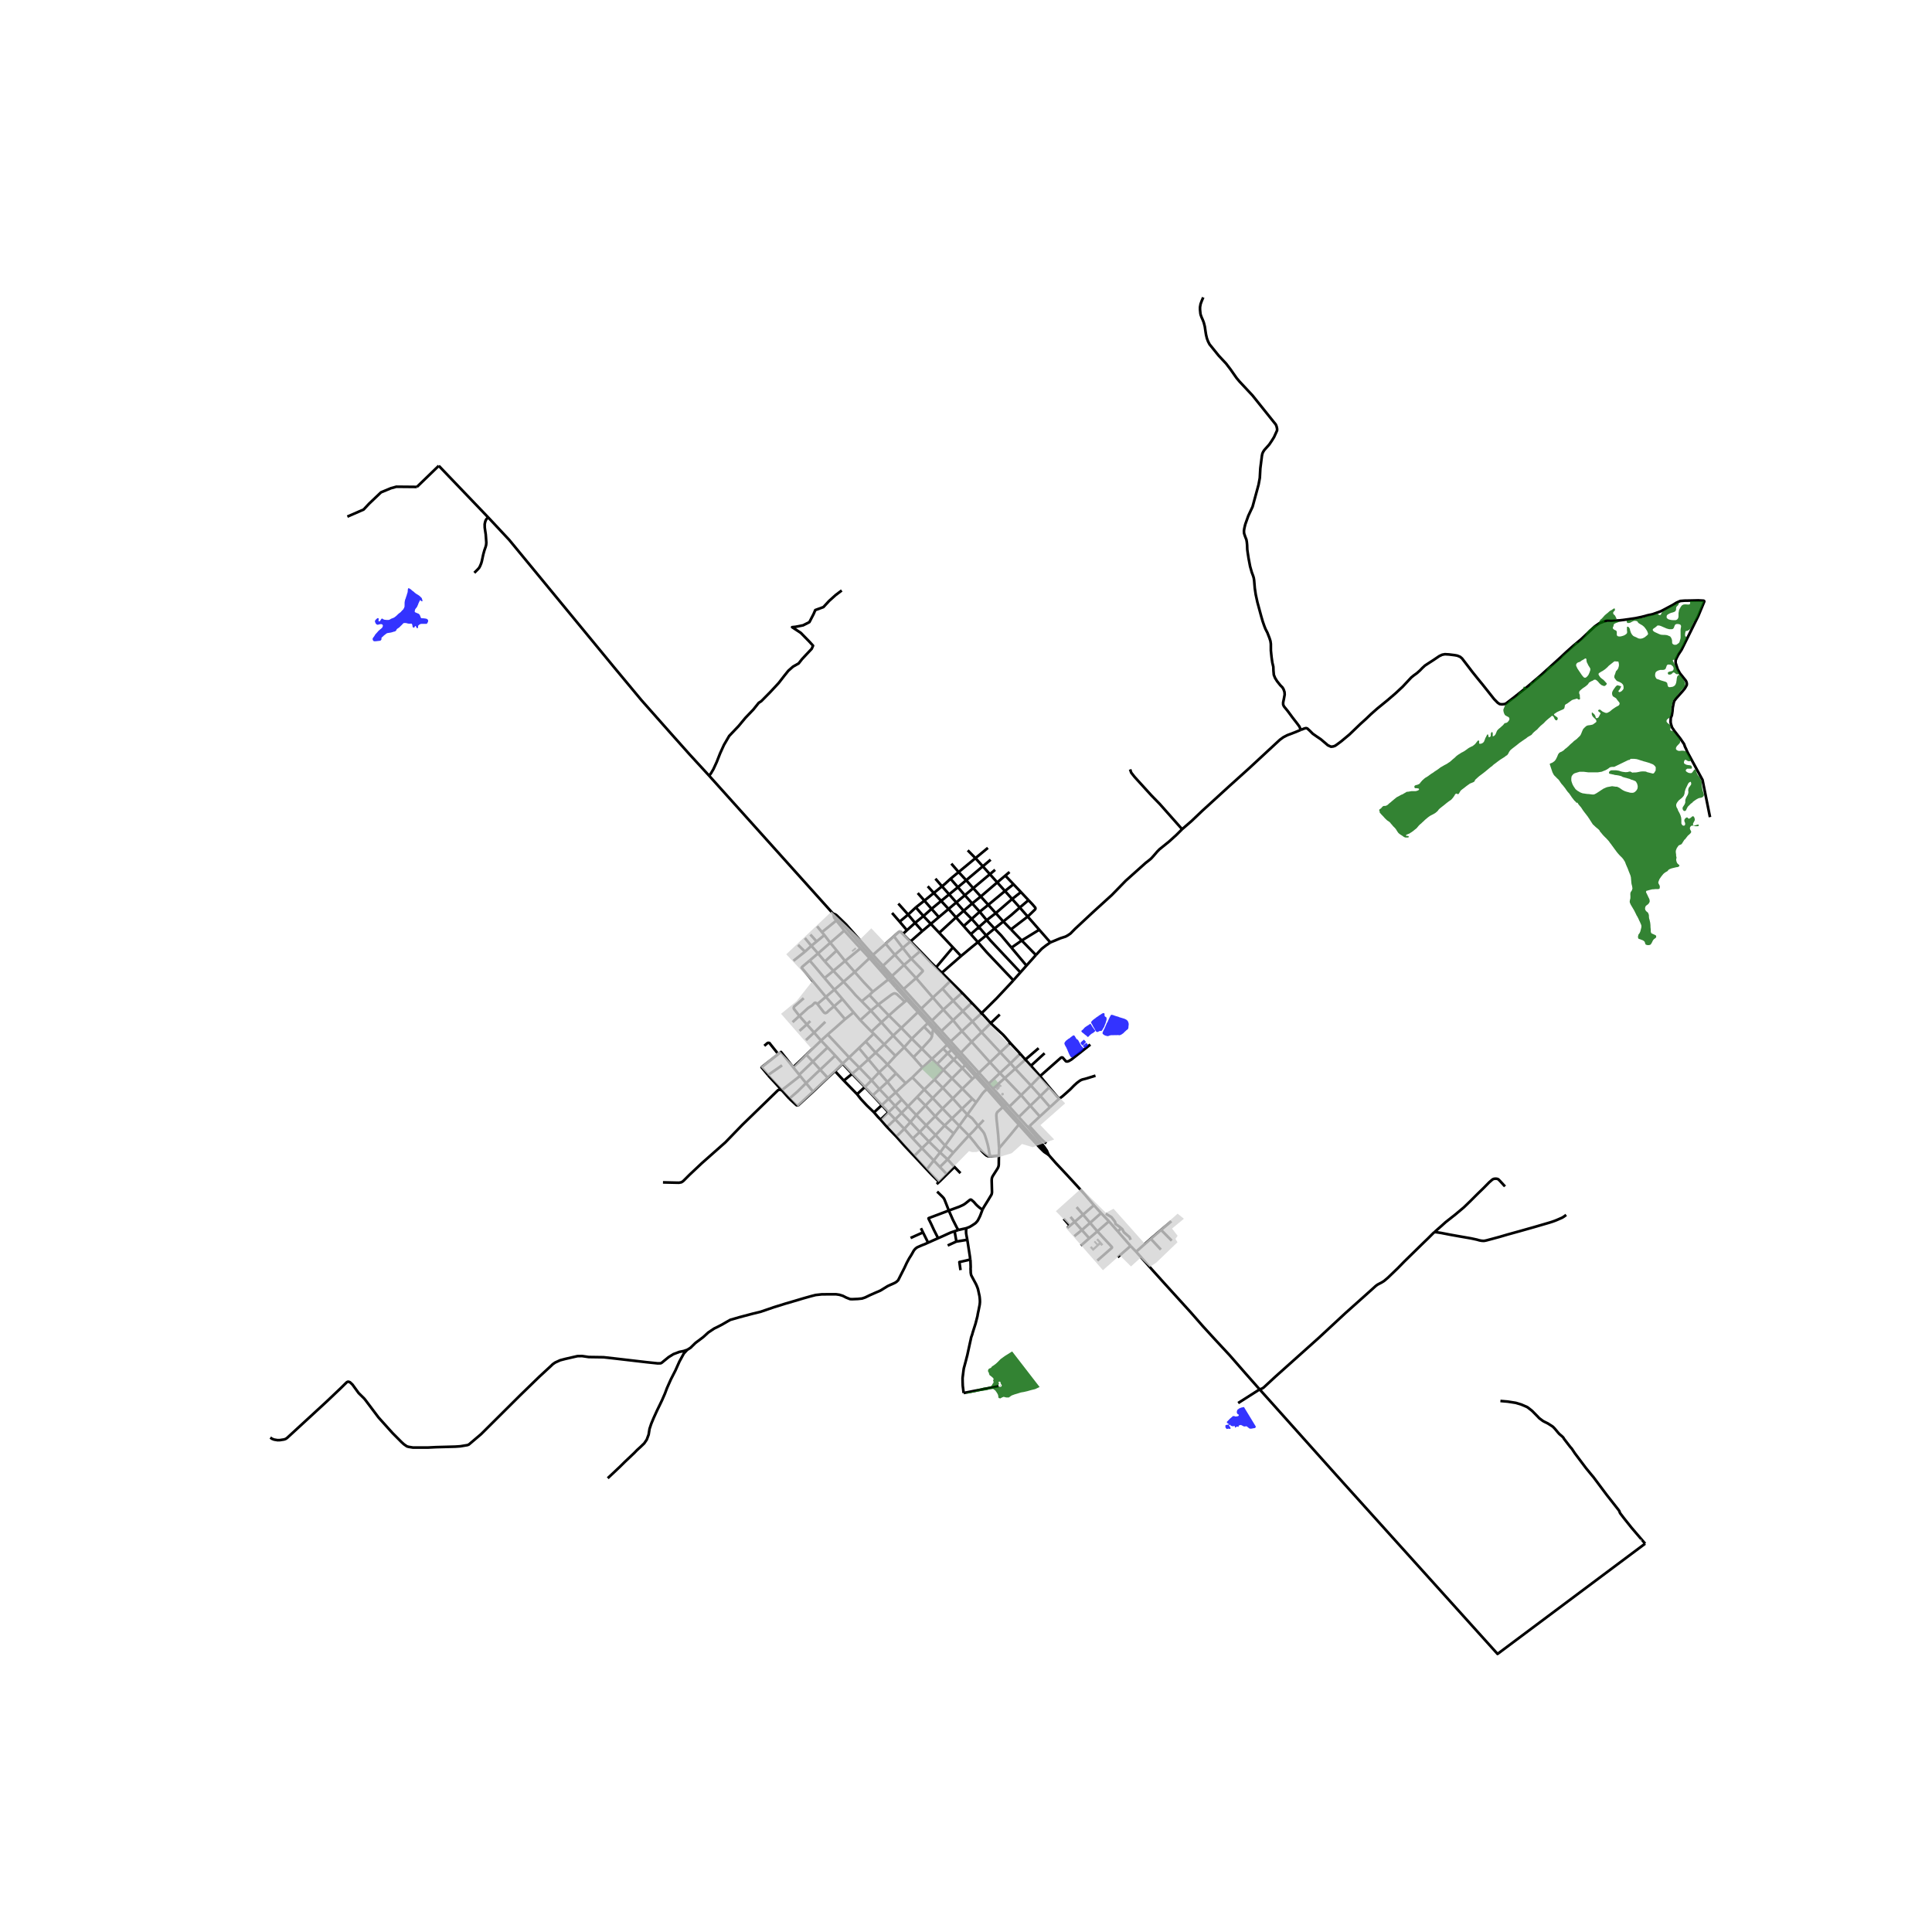 <svg xmlns="http://www.w3.org/2000/svg" width="960" height="960" viewBox="0 0 720 720"><defs><style>*{stroke-linejoin:round;stroke-linecap:butt}</style></defs><g id="figure_1"><path id="patch_1" d="M0 720h720V0H0z" style="fill:#fff"/><g id="axes_1"><path id="patch_2" d="M90 626.484h558V100.716H90z" style="fill:#fff"/><g id="LineCollection_1"><path d="m354.136 365.608-2.903 2.847M354.136 365.608l4.403 4.369M354.136 365.608l-3.129-3.087M362.138 373.73l-3.325 3.092M362.138 373.73l3.686 3.848M362.138 373.73l-3.599-3.753M365.824 377.578l3.366 3.737M365.824 377.578l-3.434 3.09M377.65 365.343l-.664.745-5.557 5.937-5.605 5.553M376.505 388.698l-3.726 3.504M376.505 388.698l3.698 3.999M369.19 381.315l3.52 3.264 1.088 1.01.924 1.018 1.783 2.09M387.598 401.042l-3.4 3.513M387.598 401.042l3.44 4.163M387.598 401.042l-3.402-3.865M406.334 389.28l-7.072 5.589-.95.557-.521.153-.34.003-.235-.095-.906-1.027-.222-.27-.233-.112-.23-.003-.299.15-7.728 6.817M394.676 409.5l-3.362 3.09M394.676 409.5l-3.639-4.295M408.253 400.868l-3.184.993-1.77.463-.57.25-.464.295-.98.734-1.036.954-1.361 1.388-1.642 1.482-1.415 1.232-1.155.842M383.15 420.136l.499-.456M383.15 420.136l-3.493-3.838M390.772 430.357l-.619-1.502-.723-1.07-.722-.993-2.325-2.812-1.55-1.88-1.683-1.964M387.72 408.454l-3.522-3.9M387.72 408.454l3.594 4.136M387.72 408.454l-3.758 3.622M387.72 408.454l3.317-3.25M384.198 404.555l-5.86-6.278M384.198 404.555l-3.659 3.572M372.78 392.202l-6.993-7.51M372.78 392.202l3.804 4.06M372.78 392.202l-3.85 3.698M355.206 372.944l-3.973-4.49M355.206 372.944l3.607 3.878M355.206 372.944l-3.659 3.309M355.206 372.944l3.333-2.967M351.233 368.455l-3.583 3.304M333.147 348.93l-3.092 2.776M333.147 348.93l3.283 4.335M336.464 348.094l-.748-.731-.179-.092-.217-.03-.345.078-1.828 1.61M339.347 350.819l4.364-3.828M339.347 350.819l-2.917 2.446M339.347 350.819l3.58 3.656M336.464 348.094l1.969 2.002.405.331.509.392M321.137 373.157l2.86-2.346M321.137 373.157l3.414 3.482M314.38 365.866l2.916 3.182 1.534 1.794 2.307 2.315M342.926 354.475l-3.309 2.82M348.846 360.523l-1.865-1.814-4.055-4.234M311.689 343.062l-5.374 4.335M314.64 346.823l-1.146-1.524-1.805-2.237M310.688 340.745l.038.567.048.349.135.387.78 1.014M304.52 345.208l1.795 2.19M314.64 346.823l6.044 6.603M314.64 346.823l-5.216 4.522M306.315 347.397l.91 1.09M307.224 348.486l-2.893 2.374M307.224 348.486l2.2 2.86M299.964 349.584l2.398 2.893M309.424 351.345l-4.563 3.97M309.424 351.345l2.386 2.899M330.055 351.706l-4.723 4.142M330.055 351.706l3.414 4.11M297.42 352.139l2.59 2.51M302.362 352.477l1.97-1.617M302.362 352.477l-2.352 2.172M302.362 352.477l2.499 2.838M320.684 353.426l3.37 3.626M320.684 353.426l-5.747 4.714M336.43 353.265l3.187 4.03M336.43 353.265l-2.961 2.55M311.81 354.244l3.127 3.896M311.81 354.244l-4.407 4.079M300.01 354.65l-4.306 3.419M304.86 355.315l-3.108 2.642M304.86 355.315l2.543 3.008M333.469 355.815l-4.417 4.107M333.469 355.815l3.427 3.81M325.332 355.848l3.72 4.074M310.486 340.518l.284.045.518.214.448.296 3.557 3.43 10.04 11.345M324.054 357.052l7.01 7.953M324.054 357.052l-5.52 5.197M339.617 357.295l-2.721 2.33M341.394 364.512l2.39-2.45.087-.113.03-.092-.034-.126-.079-.143-4.171-4.293M307.282 364.504l-2.108-2.525-1.802-2.133-1.62-1.889" clip-path="url(#p4125a6cd1b)" style="fill:none;stroke:#000"/><path d="m307.778 371.503-9.031-10.856.179-.304 2.826-2.386M314.937 358.14l3.596 4.11M314.937 358.14l-4.363 3.665M307.403 358.323l3.17 3.482M336.896 359.625l4.498 4.887M336.896 359.625l-4.481 4.091M329.052 359.922l-.765.647M329.052 359.922l3.363 3.794M310.574 361.805l-3.292 2.699M310.574 361.805l3.806 4.061M318.533 362.25l-4.153 3.616M325.273 369.585l-3.343-3.506-3.397-3.83M332.415 363.716l4.343 4.864M332.415 363.716l-.68.648M331.736 364.364l.749.902M331.736 364.364l-3.45-3.795M307.282 364.504l3.671 4.307M341.394 364.512l6.256 7.247M341.394 364.512l-4.636 4.068M331.065 365.005l-5.792 4.58M331.065 365.005l.791.77M314.38 365.866l-3.427 2.945M336.758 368.58l6.592 7.312M310.953 368.811l3 3.51M310.953 368.811l-3.175 2.692M325.273 369.585l-1.275 1.226M323.998 370.811l3.305 3.565M307.778 371.503l3.057 3.517M307.778 371.503l-3.143 2.647M347.65 371.76l3.897 4.493M347.65 371.76l-4.3 4.132M337.982 372.64l4.122 4.541M337.982 372.64l-.818.716M333.74 367.912l.932 1.038 3.31 3.69M297.917 378.602l1.736-1.57 1.42-1.306.4-.288.427-.296.479-.27.392-.304.766-.792.244-.088.226.026.628.436M310.835 375.02l-1.71 1.4-.964.916-.513.235-.401-.105-.435-.461-2.177-2.855M327.303 374.376l3.945 4.074M327.303 374.376l-2.752 2.263M337.164 373.356l-.97-1.008-1.959-1.837-.444-.218-.523-.105-.426.157-.627.357-4.912 3.674M343.35 375.892l3.963 4.441M351.547 376.253l3.625 3.954M351.547 376.253l-4.234 4.08M324.551 376.64l-3.945 3.543M324.551 376.64l3.927 4.352M358.813 376.822l3.577 3.845M358.813 376.822l-3.641 3.385M318.113 377.28l-4.16-4.958M318.113 377.28l2.493 2.903M318.113 377.28l-3.194 2.546M342.104 377.181l3.668 4.088M342.104 377.181l-6.188 5.892M331.248 378.45l4.668 4.623M331.248 378.45l-2.77 2.542M337.164 373.356l-2.694 2.247-3.222 2.847M320.606 380.183l4.154 4.265M355.172 380.207l3.31 4.07M355.172 380.207l-4.342 4.038M347.313 380.333l1.829 2.035M362.39 380.667l3.397 4.024M362.39 380.667l-3.908 3.61M328.478 380.992l-3.718 3.456M328.478 380.992l4.377 4.936M369.19 381.315l-3.403 3.376M369.19 381.315l3.397-3.232M345.772 381.27l2.04 2.3M344.36 382.646l.617-.583.795-.794M300.69 381.767l-2.733 2.41M300.69 381.767l1.28-1.258M300.69 381.767l-2.773-3.165M300.69 381.767l2.699 3.042M335.916 383.073l3.887 4.024M335.916 383.073l-3.06 2.855M358.482 384.277l3.62 3.986M358.482 384.277l-4.189 3.819M350.83 384.245l-1.688-1.877M350.83 384.245l3.463 3.85M324.76 384.448l.845.784M365.787 384.691l-3.686 3.572M303.39 384.81l4.188-4.01M303.39 384.81l-3.03 2.799M303.39 384.81l2.603 2.981M325.605 385.232l3.919 3.987M325.605 385.232l-2.979 2.916M308.475 385.52l7.977 8.548M308.475 385.52l-2.482 2.271M314.92 379.826l-3.24 2.89-3.205 2.803M332.855 385.928l-3.331 3.29M332.855 385.928l4.115 4.374M339.803 387.097l3.744 3.728M339.803 387.097l4.556-4.451M339.803 387.097l-2.833 3.205M305.993 387.791l-5.486 5.284M305.993 387.791l2.438 2.56M362.101 388.263l6.828 7.637M362.101 388.263l-4.006 4.06M354.293 388.096l1.717 1.908M329.524 389.219l4.197 4.265M329.524 389.219l-3.205 3.073M352.967 389.345l1.667 1.878M352.967 389.345l-5.155-5.776M352.967 389.345l-1.483 1.448M336.97 390.302l3.471 3.684M336.97 390.302l-3.249 3.182M308.431 390.35l2.839 3.032M302.932 395.63l2.103-2.05 3.396-3.23M320.093 390.58l-3.64 3.488M320.093 390.58l2.533-2.432M320.093 390.58l3.53 4.232M326.319 392.292l-3.693-4.144M326.319 392.292l-2.695 2.52M330.752 396.714l-2.125-2.228-1.22-1.167-1.088-1.027M358.095 392.323l-2.085-2.319M358.095 392.323l6.726 7.465M380.203 392.697l-3.62 3.565M380.203 392.697l1.92 2.18M311.27 393.382l-5.6 5.265M311.27 393.382l2.743 3.002M333.721 393.484l-2.97 3.23M316.452 394.068l3.788 3.791M316.452 394.068l-2.439 2.316M347.31 394.623l-3.763-3.798M347.31 394.623l1.93 1.883M347.31 394.623l4.174-3.83M347.31 394.623l-3.504 3.213M323.624 394.812l-3.384 3.047M323.624 394.812l4.001 4.81M382.122 394.877l-3.784 3.4M382.122 394.877l4.945-4.244M382.122 394.877l2.074 2.3M368.93 395.9l-4.11 3.888M368.93 395.9l3.708 4.02M376.584 396.262l1.754 2.015M376.584 396.262l-3.946 3.658M314.013 396.384l-2.839 2.785M314.013 396.384l3.545 3.795M330.752 396.714l3.179 3.287M330.752 396.714l-3.127 2.908M359.719 396.872l3.763 4.247M359.719 396.872l-2.96-3.264M359.719 396.872l-1.092 1.194M343.806 397.836l-3.365-3.85M340.005 401.518l2.024-1.999 1.185-1.144.592-.54M320.24 397.86l4.572 4.73M320.24 397.86l-2.682 2.32M295.595 397.733l2.247 2.777M290.034 392.838l1.015-.803 2.027 2.518 2.519 3.18" clip-path="url(#p4125a6cd1b)" style="fill:none;stroke:#000"/><path d="m300.507 393.075-1.463 1.446-3.45 3.212M378.338 398.277l-3.891 3.496M327.625 399.622l3.092 3.596M327.625 399.622l-2.813 2.968M364.82 399.788l-.775.73M364.82 399.788l3.656 4.078M372.638 399.92l1.809 1.853M372.638 399.92l-4.162 3.946M333.93 400l3.588 3.705M333.93 400l-3.213 3.218M317.558 400.18l-3.091 2.532M317.558 400.18l4.76 4.91M297.842 400.51l5.09-4.88M297.842 400.51l.33.435M364.045 400.519l-.563.6M364.045 400.519l10.38 11.483M364.045 400.519l-8.735-9.872M363.482 401.119l-1.055.956M363.482 401.119l4.373 4.758M340.005 401.518l4.435 4.514M340.005 401.518l-2.487 2.187M374.447 401.773l6.092 6.354M370.096 405.657l.985-.879 3.366-3.005M354.796 401.894l-3.23-3.2M354.796 401.894l3.858 3.859M354.796 401.894l3.831-3.828M354.796 401.894l-3.452 3.526M324.812 402.59l2.944 3.309M324.812 402.59l-2.495 2.5M330.717 403.218l-2.961 2.68M330.717 403.218l3.091 3.874M337.518 403.705l-3.71 3.387M300.394 403.653l-2.221-2.708M303.285 406.56l-.213.009-.193-.044-.235-.138-2.25-2.734M294.162 409.42l3.035-2.625 3.197-3.142M305.67 398.647l-1.35 1.254-3.926 3.752M368.476 403.866l1.62 1.79M322.317 405.09l-2.913 2.68M322.317 405.09l2.922 3.107M351.344 405.42l-3.077-3.1M351.344 405.42l3.734 3.94M351.344 405.42l-3.768 3.814M358.654 405.753l3.711 3.767M358.654 405.753l-3.576 3.606M358.654 405.753l3.773-3.678M370.096 405.657l5.111 5.694M327.756 405.899l3.391 3.578M327.756 405.899l-2.517 2.298M367.855 405.877l5.898 6.7M363.795 410.809l2.009-2.821.557-.731.54-.575.954-.805M344.44 406.032l-2.675 2.808M344.44 406.032l3.136 3.202M344.44 406.032l3.827-3.711M303.285 406.56l5.178-4.918M294.162 409.42l2.6 2.398.187.079.274.056.292-.082 5.77-5.31M333.808 407.092l2.282 2.646M333.808 407.092l-2.66 2.385M325.239 408.197l3.38 3.656M380.54 408.127l3.422 3.949M380.54 408.127l-4.384 4.28M341.765 408.84l-3.368 3.457M341.765 408.84l3.131 3.175M331.147 409.477l2.433 2.647M331.147 409.477l-2.529 2.376M355.078 409.36l-3.82 3.76M355.078 409.36l3.437 3.843M294.162 409.42l-2.821-3.14M362.365 409.52l1.43 1.289M362.365 409.52l-3.85 3.683M336.09 409.738l-2.51 2.386M336.09 409.738l2.307 2.559M363.795 410.809l-3.296 4.593M328.618 411.853l-2.9 2.695M328.618 411.853l2.456 2.664M383.962 412.076l3.557 3.989M383.962 412.076l-4.305 4.222M344.896 412.015l3.64 3.983M344.896 412.015l2.68-2.781M344.896 412.015l-3.42 3.54M333.58 412.124l2.404 2.648M333.58 412.124l-2.506 2.393M338.397 412.297l-2.413 2.475M338.397 412.297l3.08 3.259M376.156 412.406l-.949-1.055M376.156 412.406l3.5 3.892M391.314 412.59l-3.795 3.475M373.753 412.578l5.924 6.521M373.753 412.578l.672-.576M372.334 427.901l-.328-4.745-.443-4.458-.177-1.554-.087-1.548.096-.617.252-.488.488-.478 1.618-1.435M358.515 413.203l1.984 2.199M358.515 413.203l-3.728 3.595M331.074 414.517l-2.904 2.738M331.074 414.517l2.543 2.62M335.984 414.772l3.31 3.387M335.984 414.772l-2.367 2.365M360.5 415.402l-3.013 4.156M364.516 419.505l-2.178-2.705-1.839-1.398M341.477 415.556l3.67 3.815M341.477 415.556l-2.183 2.603M387.52 416.065l-3.871 3.615M348.535 415.998l-3.389 3.373M348.535 415.998l2.723-2.878M352.019 419.445l-2.15-2.052-1.334-1.395M354.787 416.798l-2.768 2.647M354.787 416.798l-3.529-3.678M354.787 416.798l2.7 2.76M333.617 417.137l-3.066 2.839M333.617 417.137l3.396 3.552M364.516 419.505l.485-.442.846-.849.735-.817M339.294 418.16l3.455 3.707M339.294 418.16l-2.281 2.53M390.772 430.357l-1.098-.71-.53-.356-.663-.627-.916-.914-3.839-4.136-4.05-4.515" clip-path="url(#p4125a6cd1b)" style="fill:none;stroke:#000"/><path d="m372.334 427.901.869-1.006 3.257-3.867 3.217-3.929M352.019 419.445l3.403 2.995M352.019 419.445l-3.352 3.574M345.146 419.37l-2.397 2.497M345.146 419.37l3.521 3.65M357.487 419.558l-2.065 2.882M357.487 419.558l3.582 3.626M361.07 423.184l1.754-1.73 1.692-1.95M369.136 430.93l-.258-.586-.183-.697-.27-1.602-.296-1.385-.436-1.557-.566-1.828-.308-.808-.433-.685-1.87-2.277M337.013 420.69l-2.979 2.881M337.013 420.69l3.164 3.593M342.749 421.867l-2.572 2.416M342.749 421.867l3.42 3.555M355.422 422.44l-3.227 4.478M348.667 423.02l3.528 3.898M348.667 423.02l-2.497 2.402M355.259 429.587l3.389-3.757 2.421-2.646M369.136 430.93l-.946-.042-.57-.265-.597-.488-.814-.8-1.555-1.69-1.574-2.026-2.01-2.435M340.177 424.283l3.408 3.623M346.17 425.422l4.173 4.075M346.17 425.422l-2.585 2.484M352.195 426.918l-1.852 2.579M352.195 426.918l3.064 2.669M372.334 427.901l-.077 2.722M343.585 427.906l-2.895 2.915M343.585 427.906l4.39 4.574M355.259 429.587l-2.12 2.481M350.343 429.497l-2.367 2.983M350.343 429.497l2.796 2.571M372.257 430.623l-3.121.307M366.17 450.741l.217-.392.2-.383.218-.374 1.237-1.994.222-.357 1.206-2.006.122-.327.078-.435.013-.366-.108-4.004.009-.427.034-.444.122-.479.244-.487 1.776-2.795.201-.383.174-.504.078-.566.044-3.395M353.139 432.068l-2.876 2.831M353.139 432.068l2.559 2.824M347.976 432.48l-2.61 3.34M347.976 432.48l2.287 2.42M352.859 437.661l-.542-.609-2.054-2.153M340.69 430.82l.682.722 3.993 4.278M349.954 440.51l-1.032-1.044-1.509-1.485-2.048-2.16M291.34 406.28l-.577-.162-.372-.026-.435.183-13.28 12.884-6.344 6.558-8.743 7.738-4.583 4.312-1.941 1.944-.52.5-.597.386-.925.173-1.097-.02-4.854-.11M407.665 449.15l-4.042 3.512M407.665 449.15l2.681 2.941M390.772 430.357l2.647 3.016 4.172 4.45 3.613 3.925 2.952 3.282 3.509 4.12M401.206 449.848l2.417 2.814M410.346 452.091l-4.1 3.643M410.346 452.091l2.922 3.065M403.623 452.662l2.624 3.072M403.623 452.662l-3.134 2.688M436.538 455.12l-3.836 3.236M413.268 455.156l-4.305 3.732M413.268 455.156l3.33 3.79M400.489 455.35l2.689 3.045M400.489 455.35l-1.803 1.484M400.489 455.35l-1.54-1.858M406.247 455.734l2.716 3.154M406.247 455.734l-3.07 2.66M397.734 457.631l.952-.797M432.702 458.356l3.973 4.01M432.702 458.356l-3.842 3.303M403.178 458.395l2.76 3.076M403.178 458.395l-2.802 2.292M408.963 458.888l-3.025 2.583M408.929 469.788l5.4-4.718.078-.165-.035-.183-5.409-5.834M405.938 461.47l-3.108 2.707M428.86 461.659l3.776 4.034M428.86 461.659l-5.46 4.812M423.4 466.47l-2.069-2.138M469.42 517.782l-5.53-6.268-5.592-6.407-5.59-6.016-4.425-4.84-4.502-5.145-9.318-10.264-4.79-5.31-6.273-7.061M357.94 437.207l-2.242-2.315M352.859 437.661l-2.905 2.85M352.859 437.661l2.839-2.769M349.071 441.277l.883-.766M351.258 413.12l-3.682-3.886M334.034 423.571l-3.483-3.595M340.69 430.82l-3.471-3.67-3.185-3.579M330.551 419.976l-2.381-2.721M325.718 414.548l1.48 1.72.972.987M348.267 402.32l3.299-3.626M351.566 398.694l-2.326-2.188M351.566 398.694l3.853-3.81M356.758 393.608l-2.124-2.385M356.758 393.608l-1.34 1.276M374.425 412.002l.782-.651M390.772 430.357l-2.848-3.243-9.084-10.203-4.415-4.91M356.01 390.004l-.7.643M355.31 390.647l-.676.576M355.31 390.647l-6.932-7.688M354.634 391.223l-1.447 1.291M349.24 396.506l3.947-3.992M351.484 390.793l1.703 1.721M353.187 392.514l2.232 2.37M355.419 394.884l3.208 3.182M358.627 398.066l3.8 4.01M349.142 382.368l-.764.591M348.378 382.96l-.566.61M334.374 367.42l4.73 5.32 9.274 10.22M347.42 385.771l.06-.713.097-.619.235-.87M333.74 367.912l-1.884-2.138M333.74 367.912l.634-.492M334.374 367.42l-1.889-2.154M328.287 360.569l-17.6-19.824M319.404 407.77l1.463 1.872 2.17 2.325 2.681 2.58M319.404 407.77l-4.937-5.058M340.441 393.986l3.106-3.161M347.42 385.771l-.2.68-.218.487-.296.418-3.16 3.469M344.36 382.646l3.06 3.125M311.174 399.17l-2.71 2.472M311.174 399.17l3.293 3.542M298.173 400.945l-6.832 5.334M286.215 400.645l.462.562 4.664 5.072M300.507 393.075l2.425 2.555M302.932 395.63l2.739 3.017M305.67 398.647l2.793 2.995M314.92 379.826l-4.085-4.806M313.953 372.322l-3.118 2.698M297.917 378.602l-2.557 2.33M299.531 372.008l-3.527 3.082-.165.322-.035.374.148.314 1.965 2.502M383.649 419.68l2.83 3.151 1.743 1.843.852.786.902.605M384.196 397.177l5.098-4.662M348.846 360.523l6.272-7.452M348.846 360.523l2.161 1.998M355.118 353.071l-5.092-5.44M355.118 353.071l3.023 3.222M351.007 362.521l7.134-6.228M336.464 348.094l1.516-1.419M347.164 338.71l3.571-2.951M347.164 338.71l-3.03 2.674M347.164 338.71l-2.666-3.064M347.164 338.71l2.72 3.082M343.711 346.99l3.179-2.677M343.711 346.99l-2.692-3.049M341.019 343.941l3.114-2.557M341.019 343.941l-3.04 2.734M341.019 343.941l-2.586-3.1M334.784 336.742l3.649 4.1M337.98 346.675l-2.709-3.196M332.45 340.233l2.821 3.246M335.271 343.48l3.162-2.638M338.433 340.842l2.874-2.68M346.89 344.313l2.993-2.52M346.89 344.313l-2.757-2.929M350.026 347.632l-1.965-2.062-1.171-1.257M344.133 341.384l-2.826-3.223M341.307 338.161l3.191-2.515M349.883 341.792l3.617-3.045M344.498 335.646l3.498-2.85M344.498 335.646l-2.482-2.822M345.739 330.29l2.257 2.506M347.996 332.796l3.058-2.492M347.996 332.796l2.74 2.963M353.5 338.747l2.889-2.434M353.5 338.747l2.772 3.138M353.5 338.747l-2.765-2.988M359.565 333.638l3.134-2.64M359.565 333.638l-3.176 2.675M359.565 333.638l2.75 3.051M359.565 333.638l-2.59-2.993M370.63 346.04l3.272-2.622M370.63 346.04l-3.123 2.573M370.63 346.04l-2.922-3.112M376.933 353.17l-3.83-4.572-2.473-2.557M354.242 327.483l3.008-2.487M354.242 327.483l2.734 3.162M351.054 330.304l1.02-.831 2.168-1.99M368.155 315.977l-4.634 3.833M370.847 324.158l-1.947 1.635M364.427 351.115l-2.4 1.95-3.886 3.228M364.427 351.115l3.08-2.502M364.427 351.115l-2.634-2.98" clip-path="url(#p4125a6cd1b)" style="fill:none;stroke:#000"/><path d="m377.65 365.343-9.925-10.45-3.298-3.778M350.735 335.759l2.989-2.45M356.976 330.645l3.102-2.605M356.976 330.645l-3.252 2.665M369.195 320.386l-2.934 2.463M354.533 321.856l2.717 3.14M357.25 324.996l6.271-5.186M357.25 324.996l2.828 3.044M360.078 328.04l6.183-5.19M360.078 328.04 362.7 331M362.7 330.999l2.803 3.108M368.9 325.793l-5.58 4.682-.62.524M373.902 343.418l2.859 2.943M373.902 343.418l-2.808-3.113M380.043 338.214l-3.074 2.712-3.067 2.492M360.646 316.894l2.875 2.916M363.521 319.81l2.74 3.04M366.261 322.85l2.639 2.943M368.9 325.793l2.74 3.054M380.043 338.214l3.249-2.75M380.043 338.214l2.955 3.371M380.043 338.214l-2.854-3.181M376.228 324.98l-1.584 1.336M371.64 328.847l2.883 3.214M371.64 328.847l-6.137 5.26M371.64 328.847l3.004-2.53M365.503 334.107l2.802 3.107M365.503 334.107l-3.188 2.582M362.315 336.69l2.793 3.097M362.315 336.69l-3.183 2.736M356.272 341.885l2.856 3.233M356.272 341.885l-6.246 5.747M356.272 341.885l2.86-2.459M359.128 345.118l2.665 3.017M359.128 345.118l2.992-2.668M365.108 339.787l2.6 3.14M365.108 339.787l3.197-2.573M365.108 339.787l-2.988 2.663M368.305 337.214l2.79 3.091M368.305 337.214l6.218-5.153M374.523 332.061l2.666 2.972M374.523 332.061l3.176-2.531M377.699 329.53l2.77 2.929M377.699 329.53l-3.055-3.214M361.793 348.135l3.013-2.66M367.708 342.928l3.386-2.623M367.708 342.928l-2.902 2.548M371.094 340.305l6.095-5.272M377.19 335.033l3.279-2.574M380.469 332.459l2.823 3.005M348.604 327.462l2.45 2.842M351.054 330.304l2.67 3.006M353.724 333.31l2.665 3.003M356.389 336.313l2.743 3.113M359.132 339.426l2.988 3.024M362.12 342.45l2.686 3.026M364.806 345.476l2.701 3.137M380.283 362.386l-11.178-11.901-1.598-1.872M155.368 181.459l-7.663-.07-2.02.558-3.693 1.532-4.39 4.179-2.09 2.228-6.06 2.647M155.368 181.459l8.15-7.873M163.519 173.586l18.39 19.208M264.279 289.087l.679-.896.906-1.533 1.219-2.646 1.289-3.273 1.428-3.135 1.95-3.343 3.484-3.656 2.543-3.065 2.961-3.098 2.02-2.517.958-.626 3.257-3.3 3.205-3.447 2.16-2.786 1.463-1.811 1.742-1.532 2.09-1.184 1.253-1.602 1.429-1.532 2.194-2.333.488-1.149-1.498-1.637-3.065-3.134-3.24-2.124 1.324-.14 2.787-.557 2.333-1.183 1.568-3.03.627-1.463 3.03-1.114 2.126-2.298 2.438-2.194 2.264-1.706M264.279 289.087l46.207 51.43M181.91 192.794l7.843 8.393 39.36 47.81 9.963 11.98 10.729 12.118 7.159 8.027 7.315 7.965M469.42 517.782l-7.997 5.094M613.095 575.269l-55.004 41.104-57.003-63.23-3.712-4.13-24.212-27.061-3.745-4.17M534.577 459.22l-.185.109-.163.135-2.038 2.046-.902.866-.892.858-7.063 6.903-2.395 2.455-3.71 3.578-1.454 1.227-.958.592-.766.392-.715.383-.67.505-.653.592-2.351 2.115-8.273 7.391-10.05 9.324-16.103 14.407-4.371 4.048-.697.401-.749.235M366.17 450.741l-.862 2.272-.144.327-.161.334-.453.889-.188.335-.239.3-.322.357-.249.261-.37.27-1.01.67-.37.218-.457.27-1.246.479M357.148 458.384l1.758-.4.558-.113.635-.148M360.482 462.035l-.304-1.614-.135-.814-.022-.7.04-.692.038-.492M398.686 456.834l-2.297-2.663M421.331 464.332l-4.732-5.385M421.331 464.332l-4.808 4.203M534.577 459.22l.166-.039.182.005.518.047 1.646.253 3.266.635 3.436.614 4.428.77 2.103.453 1.037.292.505.09.33.058.331.021.297.009.365-.009.745-.152 2.182-.579 2.865-.78 2.795-.822 4.52-1.25 5.608-1.584 5.591-1.636 1.01-.322.941-.34.784-.313 1.95-.853.366-.227.314-.191.818-.618" clip-path="url(#p4125a6cd1b)" style="fill:none;stroke:#000"/><path d="m560.877 442.149-.141-.172-.142-.129-.137-.128-.148-.176-.224-.26-.644-.694-.119-.135-.117-.122-.11-.126-.125-.126-.126-.13-.161-.157-.122-.135-.158-.131-.147-.104-.17-.062-.17-.042-.183-.035-.209-.018-.183-.004-.245.012-.106.008-.111.013-.21.05-.186.07-.24.128-.217.156-.171.163-.856.736-2.108 2.141-2.264 2.195-2.682 2.68-2.403 2.325-3.214 2.699-3.558 2.801-1.8 1.617-1.82 1.593-.573.57M382.998 341.585l2.748-2.654.114-.244.013-.235-.061-.2-.908-1.071-1.612-1.717M376.933 353.17l5.598 6.684M376.933 353.17l3.841-2.675M380.774 350.495l5.269 5.425M380.774 350.495l-4.013-4.134M380.774 350.495l6.522-4.006M387.296 346.489l4.146 4.73M387.296 346.489l-4.298-4.904M376.76 346.361l6.238-4.776M377.65 365.343l2.633-2.957M380.283 362.386l2.248-2.532M382.531 359.854l3.512-3.934M391.442 351.22l3.762-1.568 1.898-.61.854-.47.993-.679 1.69-1.723 6.722-6.268 7.002-6.373 5.168-5.306 7.416-6.638 1.42-1.105.653-.557.68-.74.722-.836.845-.984.87-.88 1.359-1.096 2.116-1.707 2.717-2.454 2.203-2.203M484.764 271.99l-2.065.87-3.039 1.158-1.41.74-1.289.94-11.565 10.717-7.15 6.441-6.967 6.364-3.161 2.882-4.11 3.918-3.476 3.003" clip-path="url(#p4125a6cd1b)" style="fill:none;stroke:#000"/><path d="m421.156 286.728.418 1.219 1.289 1.637 6.27 6.894 3.03 3.1 8.37 9.445M386.043 355.92l2.177-2.333 1.585-1.236 1.637-1.132M256.103 503.042l-1.256 1.36-1.654 3.02-1.463 3.274-1.708 3.342-1.454 3.256-.775 2.073-1.054 2.41-.74 1.55-1.114 2.281-1.237 2.716-.94 2.247-.645 1.932-.34 2.142-.696 1.854-.941 1.393-1.315 1.27-1.367 1.237-1.054 1.088-3.527 3.343-1.807 1.789-4.533 4.27M256.103 503.042l-1.304.444-1.637.328-2.212.84-1.78 1.11-2.6 2.12-.366.17-1.089.03-4.102-.427-11.97-1.393-4.119-.46-5.53-.08-2.473-.365-1.733.035-1.428.322-3.218.74-1.79.47-1.841.84-.945.649-.592.583-4.32 3.987-7.194 6.982-14.556 14.482-3.113 2.642-1.502 1.275-.55.192-.76.126-1.821.304-1.873.13-7.202.192-3.091.158h-5.478l-1.715-.288-.567-.174-1.106-.766-.836-.758-3.414-3.43-5.224-5.82-4.978-6.62-.4-.47-2.029-1.998-2.308-3.177-.901-.845-.562-.204-.353.043-.344.21-2.207 2.171-5.326 5.058-3.893 3.582-10.755 9.89-.518.353-.614.222-1.602.248-.827.013-1.268-.214-.78-.3-.656-.453M345.878 463.098l-.383.17-.475.222-1.61.649-1.477.648-.34.205-.35.274-.302.305-.323.387-.217.34-.205.388-.614 1.074-.753 1.184-.897 1.663-.866 1.867-1.703 3.356-.64 1.271-.644.61-.562.352-.675.318-.932.4-1.124.522-1.34.828-1.36.835-1.75.75-2.194.974-1.725.832-1.145.387-1.602.17-1.024.043-1.11.044-.727-.035-1.41-.544-1.307-.67-1.254-.392-1.323-.192-2.9.009-2.413.026-2.247.244-1.602.409-2.926.818-3.414 1.02-3.283.956-4.311 1.341-4.929 1.69-3.022.739-4.746 1.254-2.108.609-1.437.409-1.35.758-1.476.857-1.376.736-1.837.905-2.186 1.462-1.816 1.663-1.772 1.35-.623.452-.587.448-1.847 1.807-1.204.747M345.878 463.098l1.777-.788 1.951-.879M355.754 458.849l-.906.301-.688.236-2.125.974-1.741.784-.688.287M353.595 451.133l-7.468 2.816-.092.074v.109l1.028 2.102.992 2.16 1.551 3.037M357.148 458.384l-1.394.465M353.595 451.133l1.497 3.404 1.48 2.924.262.462.314.461M349.243 444.072l2.033 1.979.501.58.29.608.713 1.794.815 2.1M366.17 450.741l-.48-.244-.47-.304-.514-.419-.592-.53-.435-.444-.75-.871-.86-.74-.228-.13-.209.017-.226.113-.993.8-.688.55-.592.4-.723.357-.95.426-3.865 1.41M310.486 340.518l.202.227M331.856 365.774l.363-.289.266-.22M613.095 575.269l-5.017-5.872-2.822-3.535-1.463-1.915-.174-.365-.104-.366-.174-.279-.21-.296-4.354-5.537-4.981-6.668-.453-.522-2.3-2.803-4.144-5.52-1.168-1.758-.54-.592-2.36-3.073-.117-.244-.14-.2-.239-.261-.265-.235-.297-.274-.283-.222-.357-.314-.4-.435-1.324-1.584-.57-.593-.14-.121-.222-.157-.187-.126-1.45-.923-1.328-.653-.183-.1-.226-.122-.218-.144-1.254-.94-.183-.187-.152-.179-2.134-2.176-.457-.413-1.294-1.002-.169-.117-.2-.113-1.794-.775-.288-.126-1.93-.588-.252-.057-2.89-.452-2.727-.235M637.27 304.522l-2.788-13.86-5.373-9.889-.475-.968-.215-.547-.478-.994-.342-.981-1.354-1.988-2.3-2.953-.261-.414-.558-.815-.238-.745-.197-.618-.105-.634.024-.741.031-.82.39-.928.128-.772.135-.937.083-1.154.344-1.776.205-.748.246-.315.417-.572 2.522-2.842.748-.923.357-.58.384-.726.032-.47-.088-.517-.254-.579-2.238-2.802-.843-1.514-.752-2.342.002-.96.35-.87.697-1.317 1.173-1.79 6.201-12.537 2.253-5.423-.067-.21-.174-.094-1.986-.114-2.943.07-2.265.034-1.506.122-1.402.618-1.515.923-2.317 1.236-2.012 1.053-2.96 1.071-2.03.453-2.177.583-2.273.48-2.621.39-3.353.427-2.917.148-1.664-.052-1.027.226-1.864.714-1.68 1.167-2.482 2.307-2.57 2.429-3.03 2.533-2.552 2.272-2.073 1.95-3.666 3.326-3.884 3.508-4.729 4.031-5.138 4.1-2.63 2.02-.461.349-.567.174-.879.078-.836-.096-.758-.505-1.315-1.34-1.559-1.977-2.874-3.622-1.637-1.993-2.08-2.594-2.274-2.986-1.533-1.994-.705-.6-1.054-.436-.94-.174-2.177-.27-1.49-.087-1.036.192-1.071.505-2.16 1.462-1.916 1.236-1.263.828-.975.896-.87.906-1.15 1.027-1.09.783-1.036.836-1.358 1.463-1.82 1.95-2.7 2.515-2.978 2.56-3.805 3.099-2.334 2.064-1.838 1.758-2.125 1.924-4.058 3.9-3.04 2.533-1.715 1.28-.67.444-.689.218-.766.087-1.202-.549-.749-.661-1.925-1.62-1.454-.975-1.472-1.035-1.131-1.141-.88-.8-.445-.149-.513.087-1.49.557" clip-path="url(#p4125a6cd1b)" style="fill:none;stroke:#000"/><path d="m448.414 110.827-.542 1.256-.445 1.21-.207 1.165-.006.884.143 1.473.117.542.35.95.378.831.416 1.087.376 1.458.272 1.87.184 1.158.326 1.374.424 1.139.548 1.074 3.393 4.206 2.782 2.985 1.56 2.035 2.376 3.393 1.14 1.346 4.764 5.098 7.214 9.012 1.488 1.859.297.756.176.854-.012.583-.39.857-.732 1.625-.88 1.408-.906 1.34-1.852 2.078-.41.638-.313.694-.155.746-.598 4.719-.196 3.584-.463 2.503-2.24 8.236-1.578 3.372-1.136 3.189-.342 1.443-.146.974.052.94.387 1.161.472 1.2.152.854.113 1.138.061 1.682.152 1.116.33 2.142.576 3.03.635 2.228.47 1.245.244.784.148.94.244 2.925.348 2.333.62 2.856 1.445 5.327.548 1.88.575 1.654.427 1.089.748 1.462.767 1.977.357 1.123.148 1.044.017 2.516.261 2.534.28 1.94.365 1.542.052 1.463.14 1.55.47 1.165.749 1.21 1.184 1.48.845.862.392.688.34 1.001.06.958-.304 1.646-.262 1.253v.792l.297.68 1.437 1.775 1.793 2.429 1.629 2.098.906 1.219.505 1.227M355.754 458.849l.67 3.828M356.424 462.677l-3.248 1.477M356.424 462.677l4.058-.642M361.601 469.402l-.047-.31-.105-.853-.923-5.972-.044-.232" clip-path="url(#p4125a6cd1b)" style="fill:none;stroke:#000"/><path d="m359.121 519.135-.336-2.772-.018-.731-.026-.514-.009-.627-.008-.435v-.496l.06-.523.314-2.507.104-.644.227-.818.618-2.316.105-.444.331-1.253 1.07-4.919.227-.993.07-.383.114-.47.34-.94.19-.714 1.063-3.36.714-2.785.105-.68.139-.696.157-.714.435-2.211.087-.94-.017-.802-.052-.661-.087-.73-.436-2.021-.174-.749-.348-.923-.331-.748-1.48-2.75-.315-.593-.13-.574-.07-.549.009-.453-.052-.81.034-.713-.087-2.403-.057-.37" clip-path="url(#p4125a6cd1b)" style="fill:none;stroke:#000"/><path d="m357.955 473.338-.423-3.008 4.07-.928M345.878 463.098l-1.902-3.819M343.198 457.715l.778 1.564M343.976 459.279l-4.633 2.078M286.215 400.645l5.239-3.624M290.034 392.838l-6.222 4.921 2.403 2.886M417.81 457.7l-1.211 1.247M421.348 462.058l-.4-1.01-2.109-1.828-.574-1.132-.456-.389M412.081 452.308l2.126 1.288 1.34 1.724.175.801 1.463 1.044.624.534M372.144 516.555l-13.023 2.58M181.91 192.794l-.51.539-.222.262-.267.563-.155.551-.128.66.017 1.206.153 1.126.217 1.434.078.998.144 2.09-.074.86-.183.712-.44 1.25-.425 1.527-.543 2.526-.218.78-.411 1.024-.375.696-.485.55-1.314 1.319M290.034 392.838l-3.308-4.158-.5-.06-.333.196-1.062.925M302 348.273l2.331 2.587" clip-path="url(#p4125a6cd1b)" style="fill:none;stroke:#000"/></g><g id="PatchCollection_1"><path d="m463.584 524.354 4.45 7.326-.27.489-.652.108-.869.162-.596-.053-1.086-.869-.923.109-1.194-.597-.814.217v.488l-.598-.108-.814.434v-.597l-.977.054-.604-.248-.145-.23-.17-.122-.316.28.158.303.303.304.11.461-.025.243-.62-.048-.242-.061-.377.146-.218-.025-.146-.255-.121-.11-.122-.047.025-.268-.098-.34.086-.34.266-.109.328-.085.328-.012.146-.024.256-.158-.608-.413-.207-.11v-.412l.316-.292.778-.813 1.166-1.008.546.024.401.158.826-.109.316-.158.121-.376-.57-.365-.22-.498.062-.582.194-.45.729-.534.668-.267zM66.004 310.033l-.207-.137-.505-.276-.575-.344-.494-.345-1.838-.598-.679-.115-.402-.137-.551-.161-.161-.08-.173-.253-.287-.517-.103-.16-.104-.288-.023-.287v-.172l.035-.426-.081-.378-.115-.265-.172-.298-.127-.161-.23-.253-.114-.161-.644-.77-.54-.677-.276-.425-.712-1.218-.322-.482-.356-.7-.437-.725-.126-.172-.253-.551-.275-.828-.276-.54-.782-1.343-.218-.322-.368-.632-.206-.322-.265-.459-.069-.138-.402-.976-.196-.414-.47-.861-.3-.483-.218-.299-.287-.482-.276-.368-.448-.448-.529-.643-.276-.402-.16-.287-.253-.39-.322-.391-.183-.241-.805-.598-.08-.16-.138-.15-.483-.356-.115-.103-.195-.138-.77-.482-.138-.058-.816-.275-.666-.208-.265-.057-.321-.115-.31-.16-.15-.047-.138-.138-.31-.195-.15-.15-.493-.608-.139-.195-.827-1.344-.207-.219-.437-.218-.367-.115-.173-.034-.505-.057-.805-.024h-1.896l-.551.046h-1.827l-.345-.034h-.62l-.173-.034-.299-.023-.482-.08-.299-.012-.161-.035-.027-.232.017-.43-.022-.26.057-.942-.002-.36.154-1.392.107-.266.249-.754.107-.206.084-.203.218-.273.2-.126.272.23.206.23.253.194.241.218.414.253.357.265.298.126.287.046.173.057.333.058.264.08.3.046h.31l.286-.07.3-.114.321-.057h.15l.436-.07.138-.034.15-.068.137-.012.184-.058.31-.034.15-.046.712-.023.46.012.908.149.322.023 1.425.252.93.092.357.023h.47l.77-.126.173-.16.195-.012.138-.046.85-.46.656-.195.287-.103.356-.161.448-.253.138-.092.609-.46.242-.195.287-.333.494-.735.218-.38.241-.275.31-.218.242-.23.471-.413.103-.115.334-.31.103-.127.15-.287.045-.137.161-.403.242-.459.126-.195.195-.265.254-.379.091-.114.173-.253.275-.265.437-.344.31-.287.138-.08.241-.208.115-.183.15-.184.275-.574.253-.23.61-.483.356-.241.115-.103.367-.265.23-.137.85-.368.23-.057.483-.046.402-.058.322-.01.069-.024h.138l.114-.07.357-.263.482-.379.23-.219.793-.93.333-.333.057-.126.208-.23.103-.15.31-.367.23-.184.15-.08.298-.047.092.139.023.16v.161l-.023.15-.068.137-.196.264-.931.793-.275.207-.254.367-.08.184-.08.15-.012.149.046.138.138.092.138.069.46.172.138.046.31.046.471.172.127.08.045.139-.057.16-.08.138-.414.471-.184.253-.138.275-.506.666-.31.369-.069.126-.632.769-.15.368-.183.344-.104.265-.115.46-.046.333-.069.31-.298.907-.012.138-.069.137-.091.139-.449.47-.907 1.034-.161.057h-.161l-.448-.103-.173.046-.195.161-.46.437-.23.195-.861.69-.092.149-.219.252-.264.207-.126.07-.15.056-.321.172-.345.254-.357.333-.69.517-.458.493-.563.759-.139.264-.206.459-.115.299-.07.138-.08.275-.046.448v.61l.081.286.069.126.103.127.184.356.15.264.126.276.38.666.229.253.287.264.15.104.206.218.31.195.322.15.115.08.61.16.597.115h.15l.367.035.77.012.965-.173.54-.046.23-.057.173-.011.953-.196.402-.115 1.437-.206.184-.08 2.045-.552.575-.184.574-.15.528-.057h.254l.149-.023h.414l.172-.023.643-.011.139-.024.85.024.241.046.15.01h2.114l1.045-.183.54-.138.162-.08.574-.16.598-.104h.482l.172.023.31.08.15.058.264.16.46.185.08.149.047.138.022.16v.368l-.034.184-.092.321-.126.276-.207.241-.506.23-.253.092-.747.218-.609.241-.46.15-.32.069-.162.022h-.954l-.115-.045-.919.103-1 .138-.448.16-.62.265-.184.092-.586.241-1.012.299-1.275.505-.321.069-.369-.012-.712-.298-.333-.07-.218-.022h-.563l-.184.046-.31.184-.219.046-.16.057h-.575l-.61.08-.149.035h-.252l-.472.08-.321.081-.621.195-.16.034-.599.173-.7.23-.31.126-.116.092-.241.092-.356.276-.103.115-.196.275-.057.138-.104.46-.011.482-.104.505-.034.299.012.46.046.183.034.356.057.38.058.137.344.517.046.138.15.322.287.482.138.092.242.219.137.091.184.23.08.126.093.115.264.218.23.219.46.493.517.667.275.195.425.356.08.127.277.7.218.483.172.287.15.183.368.391.413.517.057.138.173.23 1.241.77.264.137.092.138.38.437.126.183.252.437.506.781.196.242.252.287.322.206.276.287.104.15.608.677.3.46.08.253.275.597.299.333.218.195.322.23.598.575.54.7.436.196.092.114.426.333.608.518.276.31.529.448.138.16.23.334.114.275.058.345.012.345-.058.31-.103.287-.08.149-.219.276-.104.103-.126.08-.425.196-.517.184-.736.022-1.287-.24-.321-.23-.207-.093-.62-.723-.311-.253-.288-.298-.39-.494-.115-.126-.31-.403zM151.267 222.698l.052-.217.191-.47.21-.784.095-.226.062-.21.051-.27.053-.757.07-.357.13-.174.087-.052.105.026.226.139.122.035.087.052.505.392.27.261.54.383.583.523.68.479.54.304.209.166.296.174.209.304.104.026.41.419.148.409.156.618-.035.104-.07.096-.278-.018-.33-.33-.105-.053-.113-.008-.375.757-.087.21-.122.208-.096.33-.418.95-.2.296-.252.287-.21.296-.095.218-.043.235-.036.087-.035.322.018.121.026.105.288.157 1.149.487.087.061.244.279.183.357.261.705.14.192.086.052.34.009.122.026h.409l.801.113.314.087.192.13.191.157.07.113.078.21-.008.34-.13.338-.27.453-.08.087-.13.035-1.82.009-.244.017-.357.122-.357.235-.314.287-.035.122-.017.217.009.35-.105.208-.095.07-.244-.053-.087-.078-.331-.627-.078-.078-.114-.017-.139.182-.21.41-.121.034-.253-.026-.182-.148-.061-.104-.035-.123-.061-.46-.105-.34-.156-.227-.14-.087-.235.044h-.697l-.478-.087-.401-.113-.253-.035-.714-.017-.227.139-.53.565-.418.393-.454.47-.287.217-.514.34-.095.078-.227.278-.078.235-.096.14-.13.113-.166.113-.322.122-.13.01-.158.043-.6.2-.506.122-1.202.182-.243.105-.322.209-.296.27-.28.182-.304.27-.183.183-.13.183-.21.087-.095.07-.131.252-.035.618-.348.383-.122.043-1.742.201-.505-.017-.13-.044-.105-.061-.174-.21-.114-.225-.034-.41.034-.113.13-.235.454-.6.366-.627.853-.94.305-.366.749-.653.436-.348.156-.165.148-.183.087-.192.096-.356v-.123l-.026-.113-.14-.226-.078-.087-.243-.087-.288-.018-.157.018-.322.052-.583.157-.261.008-.123-.087-.252-.14-.13-.164-.131-.235-.114-.235-.113-.375-.017-.121.096-.227.13-.183.174-.218.287-.26.296-.218.132-.018.174.053.095.034.035.227v.104l-.052.34-.017.348.087.078.391.027.566-.88.166-.14.13-.017.297.13.174.14.244.113.374.079.331.017.13.026.889.009.113-.018.436-.19.296-.201.174-.078.679-.253.314-.148.304-.2.566-.462.323-.287.078-.096.21-.209.356-.304.593-.435.557-.628.435-.409.287-.53.123-.27.043-.149.044-.252.017-1.436.105-.619.113-.452.191-.435zM397.902 387.342l.218-.184.184-.07.137-.08.23-.16.22-.196.493-.379.356-.24.103-.104.115-.092h.15l.138.058.264.149.138.264.333.552.058.125.08.127.104.103.425.265.115.137.092.127.149.275.16.242.116.275.241.402.08.184.322.517.414.528.103.093.23.172.103.115.046.137v.139l-.046.137-.091.126-.322.368-.241.184-.196.241-.264.196-.218.137-.357.172-.954.656-.344.218-.39.264-.254.195-.551.345-.138.046-.16-.07-.139-.08-.126-.092-.092-.115-.08-.126-.38-.7-.057-.161-.15-.3-.046-.149-.069-.137-.183-.46-.08-.16-.127-.345-.138-.276-.196-.448-.091-.184-.276-.46-.092-.171-.265-.587-.034-.31.046-.149.058-.137.08-.139.184-.24.287-.323.46-.333zM403.854 387.468l-.126.15-.115.114-.598.517-.31.345-.012.15.322.482.322.321.15.035.149-.046.115-.081.115-.114.54-.69.218-.195.057-.126-.057-.15-.23-.264-.092-.127-.241-.229-.138-.08zM404.739 388.628l-.092.126-.115.127-.471.425-.46.437v.149l.092.126.241.207.08.138.116.24h.138l.16-.045.242-.15.551-.459.196-.206.08-.127.011-.15-.045-.137-.31-.39-.219-.253zM406.313 381.518l-.563.414-.816.505-.643.448-.253.252-.08.127-.449.482-.482.38-.035.148.035.161.207.253.103.103.127.08.367.277.551.482.552.38.265.333.126.068h.138l.126-.057.115-.07.207-.24.299-.31.379-.322.264-.207.322-.16.115-.07.528-.379.322-.344.035-.15-.08-.126-.116-.115-.585-.804-.161-.184-.162-.275-.183-.265-.057-.149-.415-.643zM406.6 380.909l.08-.126.38-.437.356-.322.265-.183.103-.092.287-.207.138-.08.264-.242.161-.103.126-.104.15-.069.828-.597.367-.218.253-.16.115-.093.38-.23.562-.115.115.104.069.138.034.15.012.16-.012.437.058.15.08.114.15.115.253.172.114.092.093.104v.792l-.173.563-.15.551-.103.299-.195.413-.127.345-.022.172-.058.138-.483.816-.15.287-.263.39-.126.104-.139.058-.149.022h-.31l-.195.046-.276.126-.265.173-.16.034h-.15l-.31-.114-.126-.115-.173-.265-.138-.252-.137-.31-.357-.586-.092-.115-.08-.15-.058-.137-.172-.287-.07-.139-.125-.298-.23-.298-.046-.15-.115-.276zM412.525 381.167l-.26.635-.201.444-.035.113-.479 1.08-.139.208-.078.235-.148.261-.149.331-.14.348-.025.113.026.219.148.226.366.296.183.104.313.14.6.173.271.035h.13l.123-.017.096-.035.104-.06.148-.044.226-.087.488-.105h.95l.121-.017h1.28l.122-.018.113-.034.358.104.226-.026.374-.113.314-.157.636-.435.183-.157.33-.357.471-.418.2-.2.087-.07.105-.043.096-.096.191-.148.079-.087.07-.113.112-.349.044-.34v-.365l.06-.217.018-.235v-.287l-.026-.245-.113-.374-.2-.452-.279-.322-.226-.174-.21-.122-.209-.113-.444-.183-1.698-.505-.13-.044-.13-.078-.131-.052-.488-.148-.41-.096-.121-.052-.488-.157-.131-.06-.235-.08-.105-.052-.113-.017-.113-.035-.54-.078-.4.644-.27.531-.07.174-.2.427-.34.792-.078.217z" clip-path="url(#p4125a6cd1b)" style="fill:#00f;fill-opacity:.8"/></g><path id="PatchCollection_2" d="m529.979 306.542-.348.348-.28.209-.592.557-.191.244-.662.783-.697.54-.243.21-.505.4-.453.313-.244.14-.21.156-.452.26-.261.071-.244.121-.227.087-.226.123-.191.174.121.226.244.018.226-.018.227.035.21.157.034.243-.209.157-.262.017h-.626l-.261-.017-.488-.209-.488-.365-.662-.418-.47-.33-.4-.35-.175-.226-.296-.435-.47-.766-.366-.435-.783-.784-.14-.209-.627-.696-.174-.262-.47-.417-.54-.348-.21-.157-.644-.61-.4-.418-.21-.26-.992-1.028-.157-.226-.296-.227v-.278l-.227-.767.105-.208.592-.418.175-.192.156-.209.383-.365.244-.122.226-.017h.262l.296-.035.261-.087.244-.157.244-.122.348-.348.383-.331.488-.366.366-.365.192-.122.661-.575.853-.679.192-.122.488-.243 1.115-.627.33-.105.262-.122.47-.313.261-.122.244-.156.505-.296.331.017 1.342-.226h1.428l.522-.087.21-.087.26-.087.244-.14.175-.174v-.244l-.21-.191-.679-.087h-.54l-.21-.157-.086-.261-.017-.244.121-.243.21-.158.226-.104.488-.087.697-.296.209-.157.208-.243.314-.436.226-.226.174-.227.75-.678.383-.314.208-.139.227-.104.21-.157.47-.279.243-.192.958-.696.714-.435.418-.33 1.045-.68.349-.244.47-.348.487-.383.227-.104 1.062-.627.958-.505.227-.14.47-.33.453-.279.714-.61.226-.226.889-.73.644-.628.697-.522.278-.157.663-.435.4-.244.261-.104.732-.418.453-.33.505-.35.226-.19.488-.314.278-.157.227-.104.244-.14.592-.26.731-.575.227-.21.853-1.096.174-.174h.262l.192.122v.417l-.053.488.192.192.574-.035.471-.21.226-.138.366-.384.087-.26.122-.245.104-.26.175-.505.104-.227.157-.261.296-.61.139-.226.175-.191.209.174.07.33.086.523.261.07.227-.105.192-.121.122-.28v-.278l.034-.522.07-.261.174-.244.227-.157.174.244.07.296v.522l-.018.244-.035.244.261.07.245-.123.208-.156.366-.435.348-.82.174-.47.367-.452.383-.365.487-.384.801-.73.192-.157.505-.592.14-.209.522-.07.4-.174.192-.157.383-.418.262-.47.035-.365-.087-.331-.175-.192-.244-.174-.296-.14-.54-.295-.243-.157-.158-.191-.26-.522-.175-.558-.087-.557.018-.33.191-.523.122-.244.261-.714.593-.765.243-.122.314-.314.331-.418.366-.313.243-.157.645-.349.61-.26.713-.54.192-.157.209-.14.261-.365.488-.836.209-.26.418-.28.801-.417.174-.174.07-.244v-.749l.175-.156h.243l.4.365.245.105.243-.018.47-.191.227-.192.383-.418.14-.522.034-.243.122-.245.14-.191.488-.035.26-.07.366-.365.645-.819.453-.644.4-.243.506-.105.47-.226.243-.14.192-.139.714-.557.244-.209.488-.505.261-.383.418-.836.261-.365.174-.192.262-.104.618-.183.897-.497.226-.174.366-.365.418-.33.21-.192.156-.174.68-.436.243-.226.522-.61.436-.574.314-.348.226-.226.244-.14.505-.453.993-.818.4-.4.505-.558.383-.348.567-.679.27-.174.156-.174.053-.244v-.244l.122-.209.226-.121.244-.053.243-.017.297.087.244.017.209-.156.348-.401.209-.192.21-.156.487-.453.365-.47.61-.644.14-.192.365-.73.261-.436.314-.435.505-.575.818-.661.175-.175.836-.627.714-.243.279-.053.226-.156.226-.14.244-.243.244-.488.209-.592.331-.435.453-.348 1.202-1.34.243-.175.454-.4.209-.14.748-.68.419-.278.592-.295.208-.21.453-.26.262-.018.104.33.018.262-.105.226-.523.558-.052.26.052.366.192.262.227.156.191.21.349.626.278.662-.453.209-.818.191h-.941l-.33-.035-.28-.052h-1.079l-.244.052-.244.122-.174.192-.07.261.105.209.243.035h.558l.801-.174.244-.018h.801l.488-.07.226-.017.871-.157.261-.017h.802l.104.243-.191.192-.262.122-.505.174-.487.21-.471.347-.122.697-.157.261-.087.244v.26l.192.262.191.174.332.192.296.121.209.122.174.21.087.296v1.044l.087.262.174.226.47.14h.592l.523-.105.61-.192.348-.14.244-.139.47-.33.174-.192.122-.209.035-.244v-.278l-.07-.575v-1.114l.21-.122.243.018.226.191.245.313.104.21.105.278.034.278.262.801.139.314.157.278.174.261.209.245.243.243.262.157.888.383.28.14.17.104.3.14.359.08.36.04.42-.04.44-.12.24-.1.38-.18.28-.18.681-.56.42-.38.02-.44-.32-.84-.48-.76-.64-.82-.68-.56-.94-.54-.601-.4-.18-.38-.28-.22-.4-.12-.68-.02-.701.3-.66.38-.44.12-.52.02-.28-.12-.12-.38v-.32l.44-.28 1.2-.02.3-.04.3-.06.28-.02.28-.08 1.24-.28.261-.04.56-.12.58-.06.58-.12.3-.1.3-.06.28-.1.261-.14.54-.24.28-.08.3-.04.62-.14.3-.02.84-.2.341-.1.3-.18.72-.2.6.48.26.12.401-.12.36-.76.18-.22.46-.38.96-.54.74-.5 1.502-.8.46-.28.54-.28.26-.06 1.12-.78.14.28-.06.32-.1.28-.18.24-.24.2-.22.22-.14.3-.06.3-.02.56-.08.28-.18.24-.22.2-.36.16-.34.12-.68.18-.58.24-.52.3-.261.18-.2.24-.08.26v.6l.2.22.26.22.34.18.8.2.6.06h1.181l.3-.1.26-.18.24-.24.22-.6.02-.66v-.86l.1-.5.1-.6.26-.54.44-.76.401-.5.58-.28.38-.04h.58l.68.06h.3l.3-.08.18-.22.02-.28v-.3l-.02-.28.22-.14h.902l.8.06h1.56l.28-.02h1.08l.26.08-.02.42-.24.52-.16.32-.18.56-.16.3-.18.4-.12.24-.18.48-.2.4-.28.78-.18.38-.2.54-.28.66-.24.36-.24.3-.3.5-.44.42-.48.9-.12.28-.12.48-.281.52-.52.62-.34.24-.72.4h-.32l-.28.12-.16.86-.02.6.039.28.18.2.22.18.12.24.02.28-.26.52-.28.5-.1.28-.12.26-.2.56-.12.26-.72 1.08-.34.66-.48.74-.18.24-.24.26-.16.24-.181.6-.24.66-.3.6-.2.28-.2.22-.56.02-.28.12.12.52.24.4.22.44.5.88.3.7.1.26.3.46.12.28.2.38.34.48-.06.4-.5.08-.62-.06-.48-.44-.38-.18-.3.02-.22.26-.24.22-.26.18-.3.1-.64.02-.18-.22-.121-.26.04-.3.22-.2.46-.16.78-.16.24-.12.24-.2.14-.26.06-.28v-.32l-.24-.54-.58-.54-.3-.14-.42-.02-.46-.04-.36.14-.18.22-.44 1.22-.38.32-.58.12h-1.001l-.28.06-.5.16-.32.14-.5.34-.18.26-.161.58-.02.68.12.36.12.26.2.34.22.18.821.26.6.26 1.68.5.34.14.38.32.2.94.141.36.18.22.28.08.58-.04.4-.08.3-.04.501-.26.34-.3.26-.42.2-.58.16-1 .02-.36.12-.6.08-.28.14-.26.2-.18.22-.14.26-.12.24.12.22.18.2.22.301.5.24.34.14.24.26.36.14.32.16.24.14.24.1.66v.3l-.02.28-.12.3-.16.3-.18.24-.42.4-.6.66-.44.6-.34.38-.38.46-.24.34-.141.32-.26.18-.32.42-.42.42-.22.24-.28.54-.2.9-.3 1.18-.08.54-.02.54.027.243-.087.678-.018.715-.104.435-.227.592-.209.295-.4.332-.436.313-.174.174-.14.244-.034.26v.245l.174.295.157.174.992.802.14.348.052.26v.263l-.139.835.105.226.208.157.384.087.365.104.261.14.227.261.192.453.783.87.33.33.437.489.244.487.104.366.052.522-.087.436-.313.382-.784.819-.244.383-.14.383v.33l.21.331.47.279.4.104h.332l.383-.034.33-.053.628.018.47.087.226.052.575.4.836 1.324.157.192.244.487.104.174.105.453.087.226v.244l-.33.279-.524.017-.505-.209-.365-.244-.245-.104-.26.07-.157.208-.105.226-.07.332-.017.26.07.227.348.278.505.244.627.122.801.104.262.07.191.157.14.33.034.245v.278l-.226.157h-1.22l-.313.017-.4.296-.123.244v.278l.28.314.487.296.435.174.784.07.227-.122.209-.174.714-.975.174-.157.244.087.191.226.157.523.122.244.122.4.296.54.21.33.47.575.121.21.297.59.365.785-.017.365.017.714.122.68.122.991.244 1.01.278.836.053.244.017.33-.174.366-.279.279-.313.174-.522.122-.245.035-.487.121-.749.4-.296.21-.227.139-.853.627-.07.174-.696.505-.314.331-.749.731-.33.575-.105.243-.14.261-.121.297-.227.191-.314.087-.26-.104-.227-.174-.122-.226-.122-.332v-.296l.07-.313.627-.957.296-.68.034-1.045.053-.26.296-.732.557-.974.157-.454.07-.435v-.243l-.07-.575.122-.644.191-.383.35-.435.365-.54.122-.331-.122-.662-.227-.139-.644.435-.279.505-.854 1.776-.296 1.01-.104.766-.21.557-.12.244-.575.662-1.237 1.01-.54.678-.296.523-.105.33-.017.419.104.452.279.592.174.174.035.331.366.714.14.226.26.522.244.575.244.784.087.749v1.514l.191.418.245.244.191.157.505-.018.174-.191.105-.227.017-.261-.052-.348-.192-.453-.07-.278v-.383l.262-.453.262-.261.4-.21.279.07.278.366.244.035.314-.087.418-.314.54-.47.261-.017.261.122.157.243.226.68-.017.365-.122.314-.505.94-.035.47.087.261.244.07.644-.122.261-.105.523-.139.244-.017.157.191-.053.296-.243.14h-.976l-.801-.21-.54-.017-.244.14-.191.173-.14.192-.121.313v.332l.104.33.313.575.07.365-.122.226-.191.262-.558.54-.261.191-.192.209-.801 1.027-.157.227-.243.14-.955 1.512-.23.23-.62.252-.299.138-.23.253-.23.367-.24.294-.349.853-.07.366v.452l.122.854v.348l.018.243.122.383v.297l-.105.4-.017.33.156.68.21.47.226.279.436.365.174.21-.035.26-.192.192-.418.192-.505.051-1.742.419-.766.295-.227.157-.226.122-.258.412-.98.56-.62.52-.78.96-.701 1.02-.4 1.06v.38l.56 1.12-.04.68-.1.3-.42.14h-1.1l-.721.08h-.3l-.3.04-1.16.3-.6.18-.32.08-.1.46.66 1.34.14.34.4.78.14.42.04.68-.26.54-.38.44-.5.36-.24.2-.181.24-.16.56v.34l.12.46.44.54.38.28.2.24.28.74.02.74.06.52.16.54.24 1.04.08.66.04.58v.44l.1.98v.72l.08.28.12.28.241.16.86.38.5.24.18.2.04.28v.28l-.2.24-.68.52-.2.24-.2.3-.22.48-.18.34-.18.3-.18.24-.26.18-.54.1-.581-.04-.48-.18-.16-.28-.2-.68-.2-.26-.46-.34-1.02-.4-.6-.18-.161-.24-.1-.52.2-.86.32-.38.32-.6.28-1.04.16-.68.02-.5-.1-.42-.52-1.2-.2-.36-.3-.72-.24-.44-.14-.3-.32-.5-.18-.4-.74-1.48-1.24-2.08-.32-.74-.061-.28v-.28l.1-.54.14-.5.02-.7-.04-.98.06-.44.12-.3.36-.5.14-.36.12-.46-.16-.96-.18-.66-.08-.62-.16-1.88-.18-.72-.6-1.48-.46-1.22-.24-.52-.361-.84-.36-.96-.58-.94-.5-.62-.9-.88-.66-.74-.2-.26-.2-.22-.24-.34-.761-1.02-.54-.76-.24-.3-.4-.58-.34-.4-.32-.48-.201-.26-.24-.26-.22-.26-.24-.22-.18-.24-.4-.36-.74-.76-.481-.56-.18-.24-.56-.64-.22-.46-.48-.46-.9-.74-.821-.78-.24-.2-1.26-1.96-.14-.24-.18-.22-.16-.28-.32-.44-.261-.32-.32-.44-.28-.34-.78-1.04-.46-.72-.34-.48-.441-.5-.5-.62-.26-.48h-.44l-.22-.32-.5-.46-.44-.54-.581-.76-.26-.4-.2-.28-.4-.6-.24-.28-.36-.38-.52-.7-.46-.68-.981-1.24-.26-.24-.56-.78-.28-.44-.4-.54-.581-.52-.46-.5-.42-.38-.32-.4-.46-.88-1.04-3.1.28-.24.66-.24.8-.56.32-.36.22-.32.46-.9.42-1.02.38-.5.36-.26.38-.14.24-.12.721-.46.24-.26.26-.24.52-.38.96-.86.2-.22.201-.2 1.04-.9.38-.4.3-.2.82-.62.301-.32.78-.74.24-.32.18-.36.5-1.22.28-.62.2-.24.261-.28.52-.48.28-.22.3-.14.46-.1.56-.06.42-.08.46-.1.241-.1.76-.54.48-.38.02-.32-.12-.42-.18-.24-.84-.8-.22-.24-.26-.48-.1-.34v-.48l.08-.26.82.68.34.5.16.44.1.46.26.14.48-.12.24-.2.3-.5.321-.66.2-.34-.18-.26-.66-.52-.1-.26.14-.24.26-.1.3-.04.22.16.76.6 1 .44.44.06.34-.06.261-.12.22-.14.4-.2 1-.84 1.28-.86.902-.48.22-.16.16-.24.1-.28v-.3l-.18-.32-.64-.78-.52-.72-.861-.52-.36-.26-.26-.78.06-.72.32-.64.24-.4.32-.42.32-.46.24-.28.24-.18.28-.18 1.36.4-.06.28-.48.92-.4.46-.04.32.28.18.32-.02.601-.34.52-.56.2-.44-.04-.84-.2-.6-.56-.56-.7-.38-.981-.4-.24-.22-.42-.54-.26-.38-.08-.3.04-.46.1-.32.14-.3.36-1.12.34-.34.48-.68.26-.94.02-.421-.02-.38-.18-.82-1.44-.1-.26.16-1.82 1.44-.281.26-.18.24-.98.86-.861.6-.54.28-.94.6-.12.44.2.4.5.72.58.5.44.3.32.28 1.08 1.2-.1.28-.22.3-.46.32-.38.02-.88-.36-.68-.6-.36-.42-.2-.26-.62-.54-.28-.16-.401-.02-.36.1-.22.22-.62.26-.72.42-.22.2-.18.32-.18.24-.6.54-.561.42-.68.44-.7.58-.461.42-.16.22-.06.28-.02.28.06.34.14.24.04.28.02.28v.3l.08.56-.02.28-.24.18h-.3l-.3-.16-.22-.2-.3.06-.28.1-.76.2-.58.2-1.761 1.28-.6.32-.321.38v.3l-.18.8-.36.34-1.12.48-1.24.58-1.041.7-.12.24.22.28.68.48.34.26.18.22v.32l-.14.38-.24.2-.32-.04-.24-.18-.26-.38-.2-.46-.3-.48-.28-.14-.3.06-.461.44-.64.5-.82.7-.56.54-.2.24-.3.3-1.161.98-.32.34-.44.44-.38.44-.24.22-.36.26-.24.22-.341.28-.48.46-.56.68-1.36.78-.341.26-.32.28-.28.16-2.161 1.5-.96.78-1.76 1.36-.521.44-.28.281-.36.52-.28.58-.32.46-.2.22-.26.1-.62.5-1.642 1.04-1.06.78-.46.36-.98.72-.58.56-.38.24-1.941 1.62-1.04.82-1.341 1-.44.38-1.12 1.02-.2.54-.4.3-.761.32-.56.22-1.261.9-.88.7-.78.58-.381.32-.22.22-.68 1.14-.42.1-.24-.18-.32-.06-.38.34-.16.34-.24.36-.42.58-.601.68-.94.64-.86.66-.941.78-.58.44-.9.72-.22.2-.24.24-.3.44-.22.2-.22.22-.561.44-.68.4-1.1.56-.561.38-.48.36-.32.28-.58.48-.22.2-.2.22zm87.034-19.973.04-.28v-.3l-.18-.32-.2-.26-.44-.4-.34-.2-.92-.36-.32-.14-.3-.08-1.141-.34-.72-.18-.3-.12-1.02-.3-.381-.14-.68-.2-.28-.06-.7-.08-.3-.02h-.861l-.3.02-.34.36-.52.08-5.242 2.54h-.62l-.52.04-.34.1-.281.14-.28.24-.54.36-.58.32-.26.12-.3.1-.62.26-.261.12-1.52.24h-3.502l-1.8-.22h-1.501l-.28.1-.62.18-.94.3-.3.18-.24.18-.44.56-.141.26-.1.64v.86l.14.56.34.94.44.78.46.66.16.26.6.5.3.22.3.16.481.3.3.14.6.22.36.08.28.02.7.12.721.08h.28l1.38.18h.3l.28-.02.281-.1.62-.32 1.42-.92.361-.26.28-.16.56-.38 1.12-.5.56-.16.3-.04 1.261-.24 1.461.2h.42l.36.18.28.12.32.18 1 .7.28.16.561.28.64.22.92.24.381.12.56.06h.62l.32-.12.26-.12.22-.16.42-.42.16-.22.16-.28.121-.26.06-.3.04-.58-.06-.28-.1-.38-.08-.3-.2-.34-.16-.3-.22-.24-.56-.26-.26-.1-.321-.12-.4-.1-.3-.12-.28-.16-.96-.26-.36-.12-.3-.06-1.061-.3-.34-.22-.38-.14-.74-.18-.7-.12-.681-.08-.28-.06-.38-.12-.3-.04-.6-.14-.34-.06-.28-.12-.081-.28.06-.3.16-.26.26-.18.24-.14.3-.04h1.54l.341.02.3.06.56.08.56.22.301.08.44.1 1.06.14.58-.02.32-.04.3-.1.6-.1.822.44.3-.06.96-.02.6-.08.3-.08.32-.04.28-.08.56-.08.3-.02h.68l.6.04.28.08.261.14 2.161.54.26-.06.24-.18.44-.72.14-.26zm-25.869-41.08-.36-.14-.56.38-1 .56-.26.279-.861.3-.26.14-.22.2-.16.26-.1.26.06.52.14.24.3.66 1.44 2.14.34.48.2.22.18.22.2.2.24.14.28.02.261-.06.46-.38.2-.22.34-.46.36-.82.28-.84.02-.3v-.28l-.12-.28-.72-1.14-.1-.3-.32-.58-.16-.58-.02-.56zm35.172-8.06-.019-2.74.08-.58.06-.28.04-.28v-.3l-.12-.26-.2-.24-.38-.12-.38-.08h-.341l-.3.02-.3.12-.22.18-.28.62-.08.3-.14.26-.2.24-.26.16-.3.04h-.92l-.961-.26-1.04-.46-.28-.1-.36-.18-.561-.22-.36-.12-.62-.06-.26.08-.24.24-.52.42-.4.26-.3.22-.2.22-.02.28.12.26.219.2.32.24 1.52.7.8.32.921.08h.58l.601.06.3.06.28.1.26.12.32.12.26.14.2.24.16.26.14.3.1.28.08.28.06 1.14.2.26.26.2.321.12h.58l.28-.06.78-.56.2-.22.12-.24.24-.86.1-.3.041-.3z" clip-path="url(#p4125a6cd1b)" style="fill:#006400;fill-opacity:.8"/><g id="PatchCollection_3"><path d="m347.61 395.25 3.564 3.588-3.485 3.483-4.197-4.015zM368.97 403.973l1.135 1.187 1.848-1.663-1.056-1.319z" clip-path="url(#p4125a6cd1b)" style="fill:green;fill-opacity:.8"/></g><path id="PatchCollection_4" d="m369.357 516.572-1.428.418-1.306.139-.924.278-.819.158-.922.156-.087.279 7.715-1.515.506-.296.209-.662-.244-.54.574-.104.244.209v.348l.157.331.331.522-.174.4-.262.157-.47-.087-.452-.034-.924.139-11.2 2.281.28.156h.731l4.807-.957 2.143-.279 1.01-.366 1.289-.087.8.61.436.61.331.521.244.523.105.679.104.435.644.157.505-.314.732-.295.906.243h1.027l1.028-.73 1.08-.401 1.132-.331 1.254-.4 1.15-.192 1.27-.296 1.394-.4 1.498-.366 1.655-.775-10.241-13.258-2.665 1.671-1.603 1.149-1.149 1.167-.662.609-.784.592-.61.366-.435.574-.61.244-.365.314-.14.644.366.713.087.419.157.365.645.487.574.488.314.435-.227.662.174.313v.4l-.435.592-.122.332z" clip-path="url(#p4125a6cd1b)" style="fill:#006400;fill-opacity:.8"/><g id="PatchCollection_5"><path d="m397.254 457.641 1.144-1.198-4.902-5.063 7.625-6.86 1.852-1.633 9.15 9.092 2.862-1.525 11.438 12.82 12.44-10.972 2.35 1.886-4.43 3.657 2.08 2.695-.808 1.155.77 1.244-7.91 7.606-2.452 1.634-3.486-3.376-3.486 3.158-4.193-4.138-6.264 5.554zM396.941 411.199l-61.63-64.923-5.534 5.018-5.065-5.336-4.031 3.975-10.785-10.237-16.884 15.953 9.586 10.182-5.719 7.241-5.804 4.745 11.22 12.85-6.4 6.55-5.392-5.592-7.08 5.935 13.998 14.864 16.703-15.545 16.65 17.631-2.342 2.45 21.35 23.576 11.323-11.533 1.171.353 1.604-.027 1.471-.49 3.104 2.45 3.378.055 5.228-1.58 3.813-3.43 3.976 1.199 8.006-2.886-5.12-5.336z" clip-path="url(#p4125a6cd1b)" style="fill:#d3d3d3;fill-opacity:.8"/></g><g id="PatchCollection_6"><path d="m409.15 461.508 2.011 2.236-.688.618-.475-.529-2.65 2.382-1.175-1.305.59-.53.644.714 1.244-1.119-1.035-1.15.474-.426.998 1.11.44-.395-.968-1.076zM317.332 354.266l1.41-1.15.409.503-1.41 1.148zM372.584 516.094l.004.46.37-.003-.004-.46zM370.86 405.415l1.688-1.503.822.797-.48.416-.187-.121-.262.285.193.172-.997.903zM373.898 407.338l-.143-.066-.157-.018-.154.032-.137.08-.104.117-.063.145-.013.157.041.164.094.14.135.1.162.05.168-.008.156-.063.126-.113.08-.148.027-.167-.028-.155-.075-.139zM611.523 574.322l.405-.22-.48-.555-.327.19z" clip-path="url(#p4125a6cd1b)" style="fill:#a9a9a9;fill-opacity:.8"/></g></g></g><defs><clipPath id="p4125a6cd1b"><path d="M90 100.716h558v525.768H90z"/></clipPath></defs></svg>